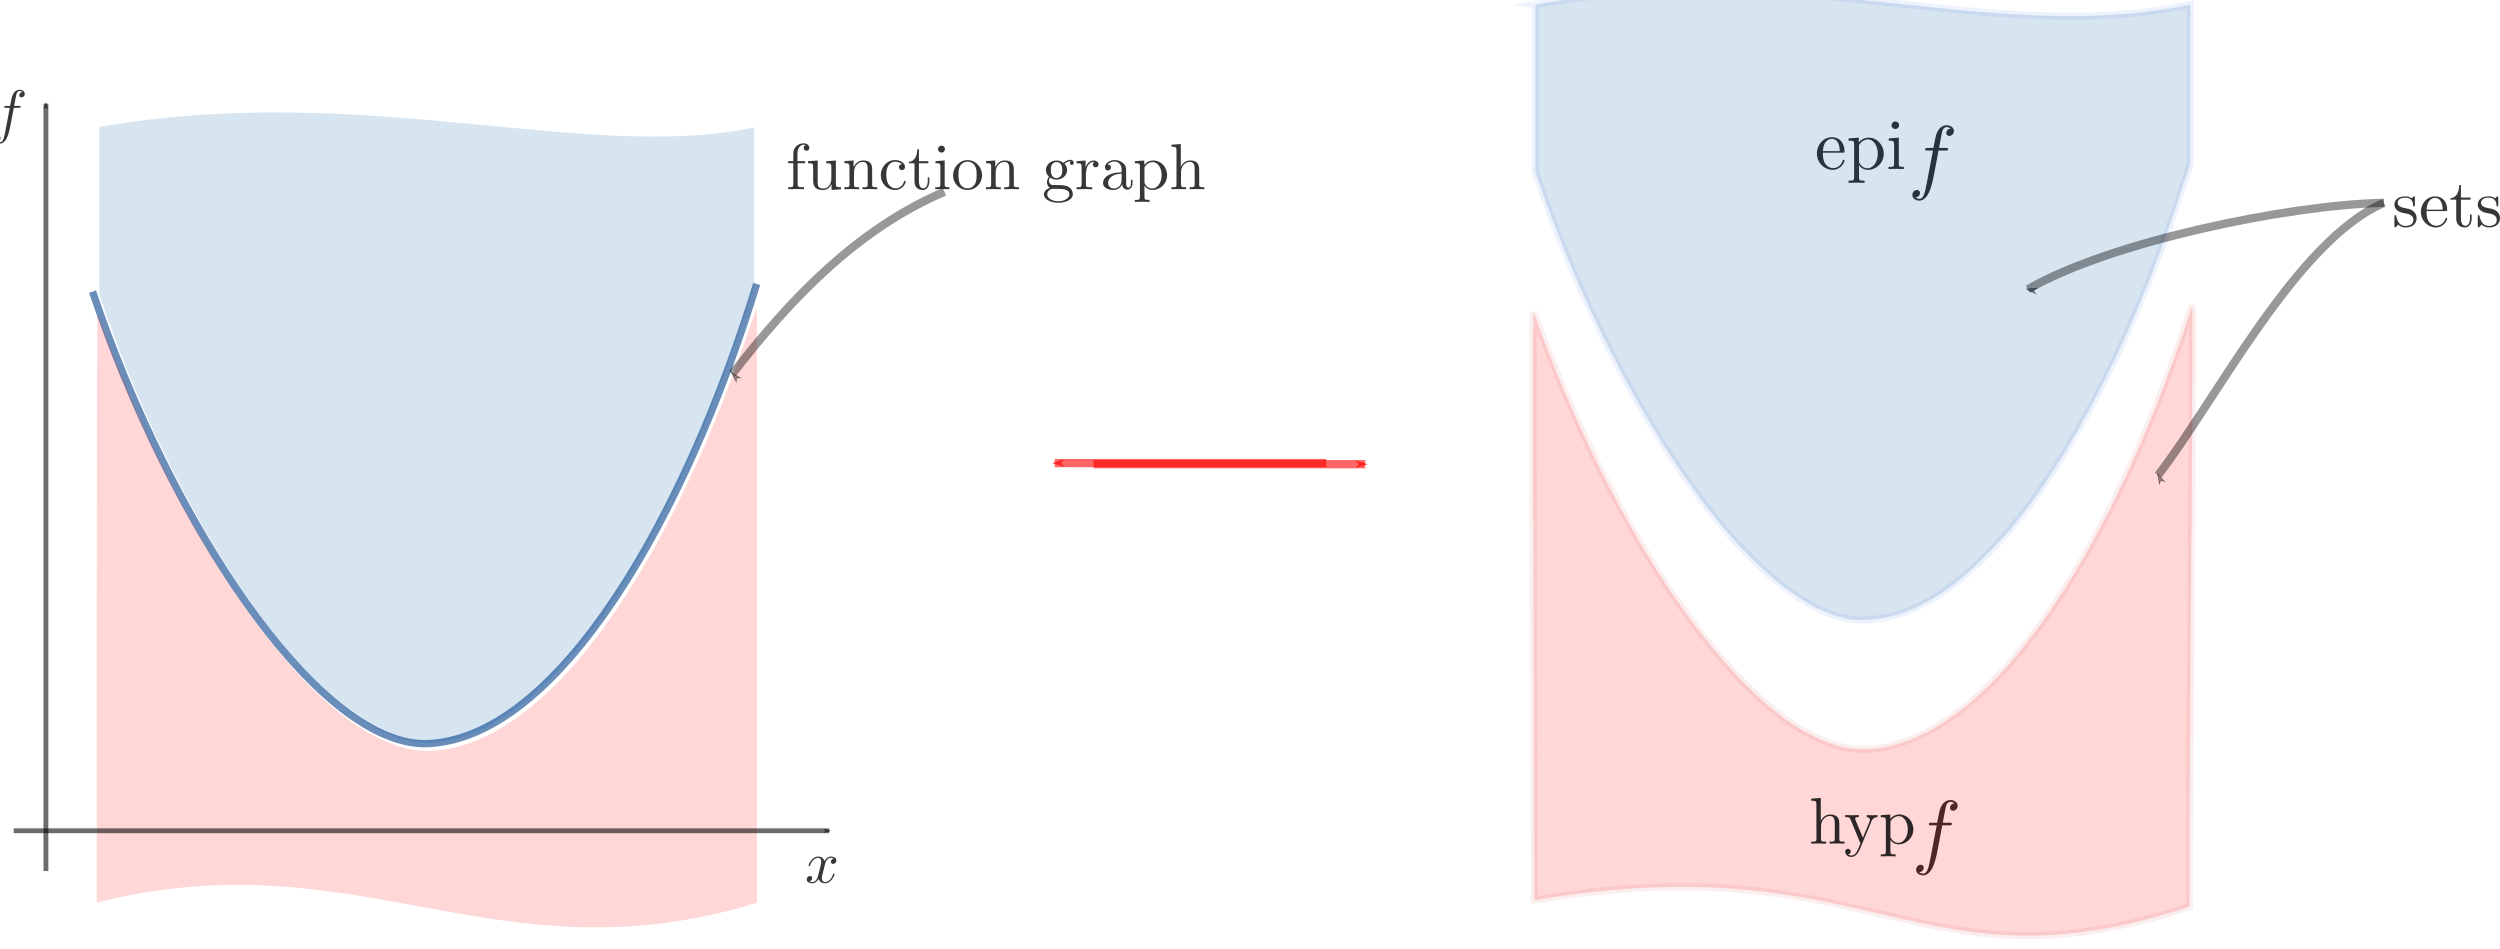 <svg width="218.03mm" height="82.73mm" version="1.1" viewBox="0 0 353.08 113.02" xmlns="http://www.w3.org/2000/svg" xmlns:ns0="http://www.iki.fi/pav/software/textext/">
 <defs>
  <marker id="f" overflow="visible" orient="auto">
   <path transform="matrix(-.4 0 0 -.4 -4 0)" d="m0 0 5-5-17.5 5 17.5 5z" fill-opacity=".522" fill-rule="evenodd" stroke="#000" stroke-opacity=".575" stroke-width="1pt"/>
  </marker>
  <marker id="Arrow1Mend" overflow="visible" orient="auto">
   <path transform="matrix(-.4 0 0 -.4 -4 0)" d="m0 0 5-5-17.5 5 17.5 5z" fill-opacity=".498" fill-rule="evenodd" stroke="#000" stroke-opacity=".575" stroke-width="1pt"/>
  </marker>
  <marker id="e" overflow="visible" orient="auto">
   <path transform="matrix(.4 0 0 .4 4 0)" d="m0 0 5-5-17.5 5 17.5 5z" fill-opacity=".406" fill-rule="evenodd" stroke="#000" stroke-opacity=".406" stroke-width="1pt"/>
  </marker>
  <marker id="b" overflow="visible" orient="auto">
   <path transform="matrix(.4 0 0 .4 4 0)" d="m0 0 5-5-17.5 5 17.5 5z" fill="#f00" fill-opacity=".604" fill-rule="evenodd" stroke="#f00" stroke-opacity=".604" stroke-width="1pt"/>
  </marker>
  <marker id="a" overflow="visible" orient="auto">
   <path transform="matrix(.4 0 0 .4 4 0)" d="m0 0 5-5-17.5 5 17.5 5z" fill="#f00" fill-opacity=".604" fill-rule="evenodd" stroke="#f00" stroke-opacity=".604" stroke-width="1pt"/>
  </marker>
  <marker id="d" overflow="visible" orient="auto">
   <path transform="matrix(.4 0 0 .4 4 0)" d="m0 0 5-5-17.5 5 17.5 5z" fill-opacity=".406" fill-rule="evenodd" stroke="#000" stroke-opacity=".406" stroke-width="1pt"/>
  </marker>
  <marker id="c" overflow="visible" orient="auto">
   <path transform="matrix(.4 0 0 .4 4 0)" d="m0 0 5-5-17.5 5 17.5 5z" fill-opacity=".406" fill-rule="evenodd" stroke="#000" stroke-opacity=".406" stroke-width="1pt"/>
  </marker>
 </defs>
 <g transform="translate(-29.695 4.414)">
  <g transform="translate(7.238,-59.353)">
   <g transform="matrix(1.251,0,0,-1.251,-72.165,1072.2)" fill-rule="evenodd" stroke="#000" stroke-miterlimit="10.433" ns0:preamble="default_packages.tex" ns0:text="$x$\n$y$\n" xml:space="preserve"><g transform="matrix(.8 0 0 -.8 58.988 860.59)"><g transform="matrix(1.251,0,0,-1.251,-72.165,1072.2)" fill-rule="evenodd" stroke="#000" stroke-miterlimit="10.433" ns0:preamble="default_packages.tex" ns0:text="$x$\n$y$\n" xml:space="preserve"><g transform="rotate(180,212.4,757.83)" fill-rule="evenodd" stroke="#000" stroke-miterlimit="10.433" stroke-opacity=".627"><g transform="matrix(.8 0 0 -.8 -41.225 831.43)" stroke="#000" stroke-opacity=".627" stroke-width=".7"><g transform="matrix(1.251,0,0,-1.251,-72.165,1072.2)" fill-rule="evenodd" stroke="#000" stroke-miterlimit="10.433" stroke-opacity=".627" stroke-width=".56" ns0:preamble="default_packages.tex" ns0:text="$x$\n$y$\n" xml:space="preserve"><g transform="matrix(-.657 0 0 -.657 540.07 1459.9)" fill-rule="evenodd" stroke="#000" stroke-miterlimit="10.433" stroke-opacity=".627" stroke-width="2.283" ns0:preamble="default_packages.tex" ns0:text="$x_1 x_2 x f(x_1) f(x_2) f(x)$\n" xml:space="preserve"><g stroke="#000" stroke-opacity=".627"><g transform="matrix(1.217,0,0,-1.217,183.62,863.82)"><g transform="translate(7.238,-59.353)"><g transform="matrix(1.251,0,0,-1.251,-72.165,1072.2)" fill-rule="evenodd" stroke="#000" stroke-miterlimit="10.433" ns0:preamble="default_packages.tex" ns0:text="$x$\n$y$\n" xml:space="preserve"><g transform="matrix(.8 0 0 -.8 58.988 860.59)"><g transform="matrix(1.251,0,0,-1.251,-72.165,1072.2)" fill-rule="evenodd" stroke="#000" stroke-miterlimit="10.433" ns0:preamble="default_packages.tex" ns0:text="$x$\n$y$\n" xml:space="preserve"><g transform="rotate(180,212.4,757.83)" fill-rule="evenodd" stroke="#000" stroke-miterlimit="10.433"><g transform="matrix(.8 0 0 -.8 -41.225 831.43)" stroke-width=".7"><g transform="rotate(180,289.14,175.12)"><g transform="translate(7.238,-59.353)"><g transform="matrix(1.251,0,0,-1.251,-72.165,1072.2)" fill-rule="evenodd" stroke="#000" stroke-miterlimit="10.433" ns0:preamble="default_packages.tex" ns0:text="$x$\n$y$\n" xml:space="preserve"><g transform="matrix(.8 0 0 -.8 58.988 860.59)"><g transform="matrix(1.251,0,0,-1.251,-72.165,1072.2)" fill-rule="evenodd" stroke="#000" stroke-miterlimit="10.433" ns0:preamble="default_packages.tex" ns0:text="$x$\n$y$\n" xml:space="preserve"><g transform="rotate(180,210.82,756.39)" stroke-opacity=".627"><g transform="matrix(.8 0 0 -.8 -41.225 831.43)" stroke="#000" stroke-opacity=".627" stroke-width=".7"><g transform="matrix(1.251,0,0,-1.251,-72.165,1072.2)" fill-rule="evenodd" stroke="#000" stroke-miterlimit="10.433" stroke-opacity=".627" stroke-width=".56" ns0:preamble="default_packages.tex" ns0:text="$x$\n$y$\n" xml:space="preserve"><g transform="matrix(-.657 0 0 -.657 540.07 1459.9)" fill-rule="evenodd" stroke="#000" stroke-miterlimit="10.433" stroke-opacity=".627" stroke-width="2.283" ns0:preamble="default_packages.tex" ns0:text="$x_1 x_2 x f(x_1) f(x_2) f(x)$\n" xml:space="preserve"><g stroke="#000" stroke-opacity=".627"><g transform="matrix(1.217,0,0,-1.217,183.62,863.82)"><g transform="translate(7.238,-59.353)"><g transform="matrix(1.251,0,0,-1.251,-72.165,1072.2)" fill-rule="evenodd" stroke="#000" stroke-miterlimit="10.433" ns0:preamble="default_packages.tex" ns0:text="$x$\n$y$\n" xml:space="preserve"><g transform="matrix(.8 0 0 -.8 58.988 860.59)"><g transform="matrix(1.251,0,0,-1.251,-72.165,1072.2)" fill-rule="evenodd" stroke="#000" stroke-miterlimit="10.433" ns0:preamble="default_packages.tex" ns0:text="$x$\n$y$\n" xml:space="preserve"><g transform="rotate(180,212.4,757.83)" fill-rule="evenodd" stroke="#000" stroke-miterlimit="10.433"><g transform="matrix(-.657 0 0 -.657 741.95 1102)" fill-rule="evenodd" stroke="#000" stroke-miterlimit="10.433" stroke-opacity="1" stroke-width="2.283" ns0:preamble="default_packages.tex" ns0:text="$x_1 x_2 x f(x_1) f(x_2) f(x)$\n" xml:space="preserve"><g transform="matrix(1.003,0,0,1.003,37.987,78.78)" fill-rule="evenodd" stroke="#000" stroke-miterlimit="10.433" stroke-opacity="1" stroke-width="3.415" ns0:preamble="default_packages.tex" ns0:text="$l(x)$\n" xml:space="preserve"><g transform="matrix(1.385,0,0,1.385,287.6,-440.77)" stroke-width="2.467"><g stroke-width="2.467"><g transform="matrix(-1.518,0,0,1.518,84.71,-324.6)" fill-rule="evenodd" stroke="#000" stroke-miterlimit="10.433" stroke-width=".693"><g transform="matrix(.581 0 0 .58 -175.31 697.26)" fill-rule="evenodd" stroke="#000" stroke-miterlimit="10.433" stroke-opacity="1" stroke-width="1.194"><g transform="matrix(1.251,0,0,-1.251,-72.165,1072.2)" fill-rule="evenodd" stroke="#000" stroke-miterlimit="10.433" stroke-width=".955" ns0:preamble="default_packages.tex" ns0:text="$x$\n$y$\n" xml:space="preserve"><g fill="none" stroke="#000" stroke-miterlimit="10.433" stroke-opacity=".627" stroke-width=".955"><path d="m171.51 757.67c7.69 25.267 22 51.109 37.039 51.316 12.208-0.157 28.413-24.989 36.962-50.464" fill="none" stroke="#003c88" stroke-miterlimit="10.433" stroke-opacity=".585" stroke-width=".819"/></g></g></g></g></g></g></g></g></g></g></g></g></g></g></g></g></g></g></g><g transform="matrix(.657 0 0 .657 -163.7 81.594)" stroke-opacity="1" stroke-width="2.283" ns0:preamble="default_packages.tex" ns0:text="$x_1 x_2 x f(x_1) f(x_2) f(x)$\n" xml:space="preserve"><g transform="matrix(1.003,0,0,1.003,37.987,78.78)" fill-rule="evenodd" stroke="#000" stroke-miterlimit="10.433" stroke-opacity="1" stroke-width="3.415" ns0:preamble="default_packages.tex" ns0:text="$l(x)$\n" xml:space="preserve"><g transform="matrix(.718 0 0 .718 145.04 269.01)" stroke="#000" stroke-opacity="1" stroke-width="4.753"><g transform="matrix(1.385,0,0,1.385,435.87,-196.36)" fill-rule="evenodd" stroke="#000" stroke-miterlimit="10.433" stroke-opacity="1" stroke-width="3.433"><g transform="translate(11.481)" stroke-opacity="1" stroke-width="3.433"><path transform="matrix(.323 0 0 -.323 -200.92 939.36)" d="m539.54 242.84c-18.459 55.715-41.211 110.6-74.126 159.46-16.694 24.186-36.078 47.61-61.531 62.95-15.629 9.209-34.785 15.24-52.773 9.82-20.86-6.322-37.822-21.222-52.675-36.661-29.729-31.911-52.465-69.637-72.127-108.38-13.65-27.205-25.53-55.279-35.833-83.911-1.419-0.044-0.253 3.273-0.649 4.476-0.375 96.694-0.207 210.39-0.285 307.08 139.29-34.982 212.14 42.562 350.61 0.108-0.012-97.901-0.023-216.95-0.034-314.85 0.023-0.333-0.502-0.41-0.584-0.097z" fill="#f00" fill-opacity=".157" stroke="none"/><g stroke-miterlimit="10.433"><g stroke="#000" stroke-opacity="1"><path d="m-148.42 764.63v131.64" fill-opacity=".498" marker-end="url(#Arrow1Mend)" stroke="#000" stroke-miterlimit="10.433" stroke-opacity=".575" stroke-width=".837"/><path d="m-153.94 771.54h139.91" fill-opacity=".522" marker-end="url(#f)" stroke="#000" stroke-miterlimit="10.433" stroke-opacity=".575" stroke-width=".837"/><g transform="matrix(.681 0 0 .681 -216.69 335.79)" fill-rule="evenodd" stroke-width="3.361" ns0:preamble="default_packages.tex" ns0:text="$x$\n$y$\n$\\langle y \\rangle$\n$\\langle x \\rangle$\n$\\text{Point of averages}$\n$\\text{Regression line}$\n$\\text{SD line}$\n$\\rho(x,y)\\sigma_y$\n$\\sigma_x$\n" xml:space="preserve"><g transform="matrix(1.5,0,0,1.5,69.402,-429.08)" fill-rule="evenodd" stroke="#000" stroke-miterlimit="10.433" stroke-opacity="1" stroke-width="3.361" ns0:preamble="default_packages.tex" ns0:text="$x f$\n" xml:space="preserve"><path transform="matrix(.316 0 0 -.316 -30.834 876.82)" d="m191.02 145.79c0.011 29.622-0.021 59.247 0.016 88.867 17.997 53.431 42.021 104.99 72.76 152.31 16.783 25.233 35.608 49.728 59.614 68.529 10.507 7.885 22.304 15.008 35.476 17.048 12.803 1.146 25.723-1.785 37.079-7.717 13.293-6.619 24.804-16.221 35.027-26.896 19.605-19.201 34.696-42.431 48.396-66.054 23.097-40.66 41.054-84.063 55.377-128.53 1.281-4.903 3.893-9.588 4.347-14.628v-82.924c-89.036 18.795-207.72-24.766-347.79-0.3z" fill="#005baa" fill-opacity=".157" stroke="none"/><g stroke-width="0"><path d="m151.38 706.92 0.01 0.02 0.01 0.03v0.03l0.02 0.08 0.02 0.04 0.01 0.04 0.01 0.05 0.02 0.04 0.1 0.25 0.09 0.15 0.03 0.04 0.03 0.05 0.04 0.04 0.03 0.05 0.04 0.04 0.05 0.04 0.04 0.03 0.05 0.03 0.04 0.03 0.03 0.01 0.03 0.02 0.02 0.01 0.06 0.02h0.03l0.02 0.01 0.03 0.01h0.07l0.03 0.01h0.03c0.05 0 0.29 0 0.5-0.13-0.28-0.05-0.48-0.3-0.48-0.54 0-0.16 0.11-0.35 0.38-0.35 0.22 0 0.54 0.18 0.54 0.58 0 0.52-0.59 0.66-0.93 0.66-0.58 0-0.93-0.53-1.05-0.76-0.25 0.66-0.78 0.76-1.07 0.76-1.04 0-1.61-1.29-1.61-1.53 0-0.1 0.1-0.1 0.12-0.1 0.08 0 0.11 0.02 0.13 0.11 0.34 1.05 1 1.3 1.34 1.3 0.19 0 0.53-0.09 0.53-0.67 0-0.31-0.17-0.97-0.53-2.36-0.16-0.62-0.51-1.04-0.95-1.04-0.06 0-0.29 0-0.5 0.13 0.25 0.05 0.47 0.26 0.47 0.54 0 0.27-0.22 0.35-0.37 0.35-0.3 0-0.55-0.26-0.55-0.58 0-0.46 0.5-0.65 0.94-0.65 0.66 0 1.02 0.69 1.05 0.75 0.11-0.37 0.47-0.75 1.07-0.75 1.03 0 1.6 1.28 1.6 1.53 0 0.1-0.09 0.1-0.12 0.1-0.09 0-0.11-0.05-0.13-0.11-0.33-1.07-1.01-1.31-1.33-1.31-0.39 0-0.55 0.32-0.55 0.66 0 0.22 0.06 0.44 0.17 0.87z" fill-opacity=".784"/><path d="m15.171 834.05h0.85c0.2 0 0.3 0 0.3 0.2 0 0.11-0.1 0.11-0.27 0.11h-0.82l0.21 1.13c0.04 0.21 0.17 0.91 0.23 1.03 0.09 0.19 0.26 0.34 0.47 0.34 0.04 0 0.3 0 0.49-0.18-0.44-0.04-0.54-0.39-0.54-0.53 0-0.23 0.18-0.35 0.37-0.35 0.26 0 0.55 0.22 0.55 0.59 0 0.46-0.46 0.69-0.87 0.69-0.34 0-0.97-0.18-1.26-1.16-0.06-0.21-0.09-0.31-0.33-1.56h-0.69c-0.19 0-0.3 0-0.3-0.19 0-0.12 0.09-0.12 0.28-0.12h0.66l-0.75-3.93c-0.18-0.96-0.35-1.86-0.87-1.86-0.04 0-0.29 0-0.48 0.18 0.46 0.03 0.55 0.38 0.55 0.53 0 0.23-0.18 0.35-0.37 0.35-0.26 0-0.55-0.22-0.55-0.6 0-0.44 0.44-0.68 0.85-0.68 0.55 0 0.95 0.58 1.13 0.96 0.32 0.63 0.55 1.83 0.56 1.9z" fill-opacity=".784"/><g fill-opacity=".824" fill-rule="evenodd" stroke-miterlimit="10.433" stroke-width="0"><path d="m338.41 826.87h1.19c0.28 0 0.42 0 0.42 0.28 0 0.154-0.14 0.154-0.378 0.154h-1.148l0.294 1.583c0.056 0.294 0.238 1.274 0.322 1.443 0.126 0.266 0.364 0.476 0.658 0.476 0.056 0 0.42 0 0.686-0.252-0.616-0.056-0.756-0.546-0.756-0.742 0-0.322 0.252-0.49 0.518-0.49 0.364 0 0.77 0.308 0.77 0.826 0 0.644-0.644 0.966-1.218 0.966-0.476 0-1.358-0.252-1.765-1.625-0.084-0.294-0.126-0.434-0.462-2.185h-0.966c-0.266 0-0.42 0-0.42-0.266 0-0.168 0.126-0.168 0.392-0.168h0.924l-1.05-5.504c-0.252-1.345-0.49-2.605-1.218-2.605-0.056 0-0.406 0-0.672 0.252 0.644 0.042 0.77 0.532 0.77 0.742 0 0.322-0.252 0.49-0.518 0.49-0.364 0-0.77-0.308-0.77-0.84 0-0.616 0.616-0.952 1.19-0.952 0.77 0 1.331 0.812 1.583 1.345 0.448 0.882 0.77 2.563 0.784 2.661z"/><path d="m339.04 713.55h1.19c0.28 0 0.42 0 0.42 0.28 0 0.154-0.14 0.154-0.378 0.154h-1.148l0.294 1.583c0.056 0.294 0.238 1.274 0.322 1.443 0.126 0.266 0.364 0.476 0.658 0.476 0.056 0 0.42 0 0.686-0.252-0.616-0.056-0.756-0.546-0.756-0.742 0-0.322 0.252-0.49 0.518-0.49 0.364 0 0.77 0.308 0.77 0.826 0 0.644-0.644 0.966-1.218 0.966-0.476 0-1.358-0.252-1.765-1.625-0.084-0.294-0.126-0.434-0.462-2.185h-0.966c-0.266 0-0.42 0-0.42-0.266 0-0.168 0.126-0.168 0.392-0.168h0.924l-1.05-5.504c-0.252-1.345-0.49-2.605-1.218-2.605-0.056 0-0.406 0-0.672 0.252 0.644 0.042 0.77 0.532 0.77 0.742 0 0.322-0.252 0.49-0.518 0.49-0.364 0-0.77-0.308-0.77-0.84 0-0.616 0.616-0.952 1.19-0.952 0.77 0 1.331 0.812 1.583 1.345 0.448 0.882 0.77 2.563 0.784 2.661z"/></g></g></g></g></g><path d="m77.901 834.43h-46.582" fill="none" marker-start="url(#b)" stroke="#f00" stroke-opacity=".604" stroke-width="1.421"/><path d="m24.635 834.62h46.582" fill="none" marker-start="url(#a)" stroke="#f00" stroke-opacity=".604" stroke-width="1.421"/><g fill-rule="evenodd" stroke="#000"><path d="m219.63 861.15c-5.959-17.987-13.305-35.706-23.931-51.482-5.389-7.808-11.648-15.371-19.865-20.323-5.046-2.973-11.23-4.92-17.037-3.171-6.734 2.041-12.211 6.851-17.006 11.836-9.598 10.302-16.938 22.482-23.286 34.991-4.407 8.783-8.242 17.847-11.569 27.09-0.458 0.014-0.082-1.057-0.21-1.445-0.121-31.217 0.201-67.79 0.176-99.007 58.704 9.911 65.579-16.601 112.39-1.106-4e-3 31.607 0.529 70.979 0.525 102.59 7e-3 0.108-0.162 0.132-0.189 0.031z" fill="#f00" fill-opacity=".157" stroke="#bf0000" stroke-opacity=".068" stroke-width="1.22"/><g transform="matrix(1.5,0,0,-1.5,-45.239,1154.6)" fill-opacity=".824" stroke-opacity="1" stroke-width="0" ns0:preamble="default_packages.tex" ns0:text="epi f hyp f\n\n" xml:space="preserve"><path d="m134.43 177.82 8e-3 -0.172c0.049-1.211 0.737-1.416 1.015-1.416 0.835 0 0.917 1.097 0.917 1.416h-1.931l-8e-3 0.172h2.275c0.18 0 0.205 0 0.205-0.172 0-0.802-0.442-1.596-1.457-1.596-0.949 0-1.702 0.843-1.702 1.858 0 1.089 0.859 1.874 1.792 1.874 0.998 0 1.367-0.9 1.367-1.056 0-0.082-0.066-0.098-0.106-0.098-0.074 0-0.09 0.049-0.106 0.115-0.286 0.843-1.015 0.843-1.105 0.843-0.401 0-0.728-0.246-0.917-0.548-0.246-0.393-0.246-0.925-0.246-1.22z"/><path d="m138.54 176.64v-0.54l-1.17 0.09v0.254c0.581 0 0.638 0.049 0.638 0.409v3.806c0 0.36-0.09 0.36-0.638 0.36v0.254c0.278-8e-3 0.704-0.025 0.917-0.025 0.213 0 0.63 0.016 0.917 0.025v-0.254c-0.548 0-0.638 0-0.638-0.36v-1.44l0.115-0.106c-0.115-0.172-0.115-0.18-0.115-0.344v-1.809c0.237-0.417 0.638-0.655 1.056-0.655 0.597 0 1.097 0.72 1.097 1.637 0 0.982-0.573 1.67-1.179 1.67-0.327 0-0.638-0.164-0.859-0.499l-0.115 0.106c0.041 0.131 0.385 0.565 1.007 0.565 0.974 0 1.825-0.794 1.825-1.841 0-1.031-0.794-1.841-1.711-1.841-0.638 0-0.982 0.36-1.146 0.54z"/><path d="m143.12 176.1-1.146 0.09v0.254c0.532 0 0.606 0.049 0.606 0.45v2.185c0 0.368-0.09 0.368-0.638 0.368v0.246c0.262-8e-3 0.704-0.025 0.9-0.025 0.286 0 0.573 0.016 0.851 0.025v-0.246c-0.54 0-0.573-0.041-0.573-0.36z"/><path d="m143.15 174.69v-0.049l-8e-3 -0.025v-0.025l-8e-3 -0.016v-0.025l-8e-3 -0.025-0.016-0.033-0.016-0.025-0.016-0.033-0.033-0.033-8e-3 -0.016-0.016-0.016-0.016-8e-3 -0.016-0.016-0.016-8e-3 -0.016-0.016-0.033-0.016-0.025-8e-3 -0.033-0.016-0.025-8e-3 -0.016-8e-3h-0.025l-0.016-8e-3h-0.066c-0.254 0-0.434 0.221-0.434 0.434s0.18 0.426 0.434 0.426c0.229 0 0.434-0.172 0.434-0.426z"/><path d="m133.7 256.27v0.084l-8e-3 0.03v0.023l-8e-3 0.023v0.015l-8e-3 0.023-8e-3 0.015-8e-3 0.015-0.015 0.03-0.015 8e-3 -8e-3 0.015-0.045 0.024-0.023 8e-3 -0.015 8e-3h-0.023l-0.023 8e-3h-0.023l-0.03 8e-3h-0.106l-0.023 8e-3h-0.205v0.228c0.265-8e-3 0.652-0.023 0.857-0.023 0.197 0 0.592 0.015 0.849 0.023v-0.228c-0.508 0-0.592 0-0.592-0.341v-1.388c0-0.781 0.538-1.206 1.016-1.206s0.561 0.409 0.561 0.834v1.759c0 0.341-0.083 0.341-0.592 0.341v0.228c0.265-8e-3 0.652-0.023 0.857-0.023 0.197 0 0.592 0.015 0.849 0.023v-0.228c-0.394 0-0.584 0-0.592-0.228v-1.441c0-0.645 0-0.88-0.235-1.153-0.106-0.129-0.356-0.281-0.796-0.281-0.637 0-0.963 0.455-1.092 0.743v-2.639l-1.092 0.084v0.235c0.531 0 0.592 0.053 0.592 0.417z"/><path d="m139.99 254.3 0.023-0.068 0.015-0.015 8e-3 -0.023 0.015-0.015 8e-3 -0.023 8e-3 -0.015 0.045-0.061 0.03-0.03 0.023-0.03 0.045-0.045 0.03-0.015 0.023-0.023 0.03-0.015 0.045-0.03 0.03-0.015 0.045-0.016 0.03-8e-3 0.068-0.024h0.023l0.023-8e-3h0.038l0.023-8e-3h0.068v-0.235c-0.167 0.015-0.394 0.023-0.561 0.023-0.137 0-0.493-0.015-0.66-0.023v0.235c0.235 8e-3 0.356 0.137 0.356 0.326 0 0.076-8e-3 0.091-0.045 0.182l-0.766 1.85-0.842-2.025c-0.03-0.076-0.045-0.106-0.045-0.137 0-0.197 0.281-0.197 0.425-0.197v-0.235c-0.197 8e-3 -0.698 0.023-0.827 0.023-0.197 0-0.501-8e-3 -0.728-0.023v0.235c0.364 0 0.508 0 0.607 0.265l1.137 2.745c-0.038 0.099-0.144 0.349-0.19 0.447-0.167 0.417-0.379 0.933-0.865 0.933-0.03 0-0.205 0-0.349-0.137 0.235-0.03 0.288-0.19 0.288-0.311 0-0.197-0.137-0.319-0.311-0.319-0.152 0-0.319 0.099-0.319 0.326 0 0.334 0.319 0.607 0.69 0.607 0.478 0 0.789-0.432 0.971-0.857z"/><path d="m142.14 254.01v-0.501l-1.085 0.084v0.235c0.531 0 0.584 0.045 0.584 0.379v3.526c0 0.334-0.083 0.334-0.584 0.334v0.235c0.25-8e-3 0.645-0.023 0.842-0.023 0.205 0 0.592 0.015 0.857 0.023v-0.235c-0.508 0-0.592 0-0.592-0.334v-1.335l0.106-0.099c-0.106-0.159-0.106-0.167-0.106-0.319v-1.676c0.22-0.387 0.592-0.607 0.978-0.607 0.554 0 1.009 0.667 1.009 1.517 0 0.91-0.523 1.547-1.084 1.547-0.303 0-0.592-0.152-0.796-0.463l-0.106 0.099c0.038 0.121 0.356 0.523 0.933 0.523 0.895 0 1.684-0.736 1.684-1.706 0-0.956-0.736-1.706-1.577-1.706-0.592 0-0.91 0.334-1.062 0.501z"/></g><g transform="matrix(.681 0 0 .681 29.669 345.76)" stroke-opacity=".157" stroke-width="1.792" ns0:preamble="default_packages.tex" ns0:text="$x$\n$y$\n$\\langle y \\rangle$\n$\\langle x \\rangle$\n$\\text{Point of averages}$\n$\\text{Regression line}$\n$\\text{SD line}$\n$\\rho(x,y)\\sigma_y$\n$\\sigma_x$\n" xml:space="preserve"><g transform="matrix(1.5,0,0,1.5,69.402,-429.08)" fill-rule="evenodd" stroke="#000" stroke-miterlimit="10.433" stroke-opacity=".157" stroke-width="1.194" ns0:preamble="default_packages.tex" ns0:text="$x f$\n" xml:space="preserve"><path d="m29.526 841.6c0.003-9.36-0.007-18.722 5e-3 -28.082 5.687-16.884 13.278-33.176 22.992-48.128 5.303-7.974 11.252-15.714 18.838-21.655 3.32-2.491 7.048-4.742 11.21-5.387 4.046-0.362 8.128 0.564 11.717 2.439 4.201 2.092 7.838 5.126 11.068 8.499 6.195 6.067 10.964 13.408 15.293 20.873 7.299 12.848 12.973 26.564 17.499 40.615 0.405 1.549 1.23 3.03 1.374 4.622v26.204c-33.812-6.995-65.572 7.978-110 2e-4z" fill="#005baa" fill-opacity=".157" stroke="#0045db" stroke-miterlimit="10.433" stroke-opacity=".067" stroke-width="1.194"/></g></g></g><g fill="none" stroke="#000" stroke-opacity=".406" stroke-width="1.421"><path d="m-30.644 849.94c9.945 12.83 21.313 24.777 36.363 31.226" marker-start="url(#e)"/><path d="m213.93 832.55c9.945 12.83 23.699 40.27 38.748 46.719" marker-start="url(#d)"/><path d="m191.58 864.43c14.036 8.154 44.73 14.512 61.1 14.836" marker-start="url(#c)"/></g></g></g><g transform="matrix(1.22,0,0,-1.22,-305.84,1230.5)"/></g></g></g></g></g></g></g></g></g></g></g></g></g></g></g></g></g></g></g></g></g></g></g></g>
  </g>
 </g>
 <g transform="matrix(.682 0 0 -.682 -68.712 489.93)" fill-opacity=".784" fill-rule="evenodd" stroke="#000" stroke-miterlimit="10.433" stroke-width="0" ns0:preamble="default_packages.tex" ns0:text="$$\\text{function graph}$$\n$$\\text{sets}$$\n" xml:space="preserve"><path d="m265.89 700.36v1.563c0 1.196 0.652 1.848 1.25 1.848 0.041 0 0.245 0 0.448-0.095-0.163-0.054-0.408-0.231-0.408-0.571 0-0.313 0.217-0.584 0.584-0.584 0.394 0 0.598 0.272 0.598 0.598 0 0.503-0.503 0.938-1.223 0.938-0.951 0-2.106-0.707-2.106-2.147v-1.549h-1.06v-0.421h1.06v-4.375c0-0.598-0.149-0.598-1.046-0.598v-0.421c0.53 0.014 1.155 0.041 1.535 0.041 0.543 0 1.182 0 1.726-0.041v0.421h-0.285c-1.006 0-1.033 0.149-1.033 0.639v4.334h1.549v0.421z"/><path d="m272.95 695.61v-1.223l1.957 0.149v0.421c-0.951 0-1.06 0.095-1.06 0.747v4.796l-1.997-0.149v-0.421c0.951 0 1.06-0.095 1.06-0.747v-2.405c0-1.169-0.652-2.092-1.644-2.092-1.128 0-1.182 0.639-1.182 1.332v4.484l-1.997-0.149v-0.421c1.06 0 1.06-0.041 1.06-1.236v-2.025c0-1.046 0-2.283 2.052-2.283 0.761 0 1.359 0.38 1.753 1.223z"/><path d="m276.66 699.19v-3.628c0-0.598-0.149-0.598-1.046-0.598v-0.421c0.462 0.014 1.155 0.041 1.522 0.041 0.353 0 1.06-0.027 1.522-0.041v0.421c-0.91 0-1.06 0-1.06 0.598v2.486c0 1.413 0.965 2.16 1.834 2.16 0.856 0 1.006-0.72 1.006-1.495v-3.152c0-0.598-0.149-0.598-1.06-0.598v-0.421c0.476 0.014 1.169 0.041 1.535 0.041 0.34 0 1.046-0.027 1.508-0.041v0.421c-0.707 0-1.046 0-1.06 0.408v2.568c0 1.169 0 1.59-0.408 2.065-0.204 0.231-0.639 0.503-1.427 0.503-0.992 0-1.631-0.584-2.011-1.413v1.413l-1.902-0.149v-0.421c0.938 0 1.046-0.095 1.046-0.747z"/><path d="m284.28 697.49v0.299l0.014 0.095v0.082l0.013 0.095 0.014 0.095 0.013 0.082v0.082l0.014 0.082 0.027 0.082 0.014 0.082 0.027 0.136 0.041 0.149 0.054 0.122 0.041 0.136 0.054 0.109 0.068 0.109 0.054 0.109 0.068 0.095 0.054 0.082 0.068 0.082 0.149 0.149 0.068 0.054 0.082 0.054 0.068 0.054 0.082 0.054 0.068 0.041 0.163 0.054 0.068 0.027 0.082 0.027 0.082 0.014 0.068 0.013 0.068 0.014h0.136c0.122 0 0.978-0.014 1.454-0.503-0.557-0.041-0.639-0.435-0.639-0.611 0-0.353 0.245-0.625 0.625-0.625 0.353 0 0.625 0.231 0.625 0.639 0 0.91-1.033 1.44-2.065 1.44-1.698 0-2.949-1.454-2.949-3.125 0-1.739 1.345-3.071 2.908-3.071 1.821 0 2.256 1.617 2.256 1.753 0 0.136-0.136 0.136-0.177 0.136-0.122 0-0.149-0.054-0.177-0.136-0.394-1.25-1.277-1.413-1.78-1.413-0.707 0-1.902 0.584-1.902 2.758z"/><path d="m291.05 699.93h1.943v0.421h-1.943v2.486h-0.326c-0.027-1.101-0.421-2.554-1.753-2.609v-0.299h1.155v-3.723c0-1.658 1.25-1.821 1.739-1.821 0.965 0 1.345 0.965 1.345 1.821v0.774h-0.34v-0.747c0-0.992-0.408-1.508-0.91-1.508-0.91 0-0.91 1.223-0.91 1.454z"/><path d="m296.38 700.51-1.902-0.149v-0.421c0.883 0 1.006-0.082 1.006-0.734v-3.641c0-0.598-0.149-0.598-1.06-0.598v-0.421c0.435 0.014 1.169 0.041 1.495 0.041 0.476 0 0.951-0.027 1.413-0.041v0.421c-0.897 0-0.951 0.068-0.951 0.584z"/><path d="m296.43 702.86v0.082l-0.014 0.041v0.027l-0.013 0.041-0.014 0.041v0.027l-0.013 0.041-0.027 0.027-0.013 0.027-0.014 0.027-0.013 0.041-0.122 0.122-0.027 0.013-0.027 0.027-0.027 0.013-0.027 0.027-0.027 0.013-0.041 0.014-0.027 0.013-0.027 0.014h-0.041l-0.027 0.013-0.041 0.013h-0.068l-0.027 0.013h-0.041c-0.421 0-0.72-0.367-0.72-0.72 0-0.367 0.299-0.72 0.72-0.72 0.38 0 0.72 0.285 0.72 0.72z"/><path d="m304.12 697.43v0.149l-0.014 0.163-0.027 0.163-0.054 0.299-0.041 0.149-0.054 0.149-0.054 0.149-0.054 0.136-0.068 0.136-0.068 0.136-0.163 0.245-0.095 0.122-0.19 0.217-0.217 0.217-0.109 0.082-0.122 0.095-0.122 0.082-0.122 0.082-0.122 0.068-0.136 0.068-0.136 0.054-0.136 0.041-0.149 0.054-0.136 0.027-0.149 0.027-0.149 0.027-0.149 0.013h-0.163l-0.014-0.299c0.598 0 1.182-0.299 1.535-0.87 0.353-0.584 0.353-1.372 0.353-1.875 0-0.489 0-1.223-0.299-1.821-0.299-0.598-0.897-0.992-1.576-0.992-0.571 0-1.169 0.285-1.535 0.897-0.34 0.598-0.34 1.427-0.34 1.916 0 0.516 0 1.25 0.326 1.848 0.367 0.611 1.006 0.897 1.535 0.897l0.014 0.299c-1.685 0-3.003-1.467-3.003-3.152 0-1.753 1.413-3.044 2.989-3.044 1.644 0 3.016 1.318 3.016 3.044z"/><path d="m306 699.19v-3.628c0-0.598-0.149-0.598-1.06-0.598v-0.421c0.476 0.014 1.169 0.041 1.535 0.041 0.353 0 1.06-0.027 1.522-0.041v0.421c-0.91 0-1.06 0-1.06 0.598v2.486c0 1.413 0.965 2.16 1.821 2.16s1.006-0.72 1.006-1.495v-3.152c0-0.598-0.149-0.598-1.06-0.598v-0.421c0.476 0.014 1.169 0.041 1.535 0.041 0.353 0 1.06-0.027 1.522-0.041v0.421c-0.707 0-1.046 0-1.06 0.408v2.568c0 1.169 0 1.59-0.421 2.065-0.19 0.231-0.639 0.503-1.427 0.503-0.978 0-1.617-0.584-1.997-1.413v1.413l-1.916-0.149v-0.421c0.951 0 1.06-0.095 1.06-0.747z"/><path d="m317.97 696.33v0.081l0.014 0.014v0.081l0.013 0.014v0.041l0.013 0.027v0.027l0.014 0.027v0.014l0.041 0.082v0.027l0.014 0.027 0.013 0.013 0.014 0.027 0.027 0.027 0.014 0.027 0.013 0.027 0.027 0.027 0.013 0.027c0.53-0.38 1.087-0.421 1.345-0.421v0.313c-1.182 0-1.182 1.345-1.182 1.658 0 0.367 0.013 0.802 0.217 1.128 0.109 0.163 0.421 0.543 0.965 0.543 1.182 0 1.182-1.345 1.182-1.658 0-0.367-0.013-0.802-0.217-1.128-0.109-0.163-0.421-0.543-0.965-0.543v-0.313c1.264 0 2.188 0.938 2.188 1.97 0 0.503-0.217 1.006-0.543 1.304 0.489 0.462 0.965 0.53 1.209 0.53 0.027 0 0.095 0 0.136-0.014-0.149-0.054-0.217-0.204-0.217-0.367 0-0.231 0.177-0.38 0.394-0.38 0.136 0 0.394 0.095 0.394 0.394 0 0.231-0.163 0.666-0.693 0.666-0.272 0-0.856-0.082-1.427-0.639-0.571 0.448-1.141 0.489-1.44 0.489-1.264 0-2.201-0.924-2.201-1.97 0-0.598 0.299-1.101 0.639-1.386-0.177-0.204-0.421-0.652-0.421-1.128 0-0.408 0.177-0.924 0.598-1.196-0.815-0.231-1.236-0.815-1.236-1.345 0-0.978 1.332-1.726 2.989-1.726l0.013 0.313c-1.372 0-2.31 0.693-2.31 1.413 0 0.611 0.516 1.114 1.114 1.155h0.802c1.169 0 2.677 0 2.677-1.155 0-0.734-0.951-1.413-2.283-1.413l-0.013-0.313c1.603 0 3.003 0.693 3.003 1.753 0 0.462-0.19 1.155-0.883 1.535-0.707 0.38-1.495 0.38-2.324 0.38-0.34 0-0.924 0-1.019 0.014-0.435 0.041-0.72 0.462-0.72 0.897z"/><path d="m325.56 699.02v1.481l-1.875-0.149v-0.421c0.938 0 1.046-0.095 1.046-0.747v-3.628c0-0.598-0.149-0.598-1.046-0.598v-0.421c0.53 0.014 1.155 0.041 1.535 0.041 0.543 0 1.182 0 1.726-0.041v0.421h-0.285c-1.006 0-1.033 0.149-1.033 0.639v2.065c0 1.345 0.571 2.541 1.603 2.541 0.095 0 0.122 0 0.149-0.014-0.041-0.013-0.313-0.177-0.313-0.516 0-0.38 0.285-0.584 0.584-0.584 0.245 0 0.584 0.163 0.584 0.598 0 0.421-0.421 0.815-1.006 0.815-0.992 0-1.481-0.897-1.671-1.481z"/><path d="m333.12 695.56v-0.041l0.013-0.054 0.014-0.054 0.013-0.041 0.014-0.054 0.013-0.054 0.014-0.041 0.013-0.054 0.027-0.054 0.013-0.041 0.027-0.041 0.027-0.054 0.054-0.081 0.027-0.041 0.041-0.041 0.027-0.041 0.041-0.041 0.041-0.027 0.041-0.041 0.081-0.054 0.041-0.027 0.041-0.027 0.054-0.013 0.054-0.027 0.041-0.013 0.054-0.014 0.109-0.027h0.122c0.285 0 1.101 0.19 1.101 1.277v0.761h-0.326v-0.761c0-0.774-0.34-0.856-0.489-0.856-0.448 0-0.503 0.598-0.503 0.666v2.704c0 0.571 0 1.101-0.489 1.59-0.53 0.53-1.209 0.747-1.861 0.747-1.101 0-2.038-0.639-2.038-1.522 0-0.408 0.272-0.639 0.625-0.639 0.367 0 0.611 0.272 0.611 0.625 0 0.163-0.054 0.598-0.679 0.625 0.353 0.462 1.019 0.611 1.454 0.611 0.666 0 1.44-0.53 1.44-1.726v-2.133c0-1.277-0.978-1.739-1.59-1.739-0.666 0-1.209 0.476-1.209 1.141 0 0.747 0.557 1.861 2.799 1.943v0.285c-0.693-0.041-1.644-0.082-2.5-0.476-1.006-0.462-1.345-1.169-1.345-1.766 0-1.087 1.304-1.427 2.16-1.427 0.897 0 1.522 0.543 1.78 1.169z"/><path d="m337.71 699.62v0.883l-1.957-0.149v-0.421c0.965 0 1.06-0.082 1.06-0.666v-6.318c0-0.611-0.149-0.611-1.06-0.611v-0.421c0.462 0.014 1.169 0.041 1.522 0.041 0.367 0 1.046-0.027 1.522-0.041v0.421c-0.897 0-1.046 0-1.046 0.611v2.391l0.19 0.177c-0.19 0.272-0.19 0.285-0.19 0.557v3.016c0.394 0.679 1.046 1.073 1.739 1.073 0.992 0 1.821-1.182 1.821-2.704 0-1.644-0.951-2.772-1.957-2.772-0.543 0-1.06 0.272-1.413 0.829l-0.19-0.177c0.068-0.217 0.625-0.951 1.658-0.951 1.617 0 3.03 1.318 3.03 3.071 0 1.712-1.318 3.044-2.84 3.044-1.06 0-1.617-0.598-1.889-0.883z"/><path d="m344.38 695.56v-0.19l-0.013-0.041v-0.041l-0.013-0.041-0.014-0.027v-0.041l-0.013-0.027-0.014-0.027-0.027-0.013-0.013-0.027-0.027-0.013-0.027-0.014-0.027-0.027-0.027-0.013h-0.027l-0.041-0.013-0.041-0.014h-0.041l-0.041-0.013h-0.095l-0.027-0.014h-0.516v-0.421c0.462 0.013 1.155 0.041 1.522 0.041 0.353 0 1.06-0.027 1.522-0.041v0.421c-0.91 0-1.06 0-1.06 0.598v2.486c0 1.413 0.965 2.16 1.834 2.16 0.856 0 0.992-0.72 0.992-1.495v-3.152c0-0.598-0.136-0.598-1.046-0.598v-0.421c0.476 0.013 1.169 0.041 1.522 0.041 0.353 0 1.06-0.027 1.522-0.041v0.421c-0.707 0-1.046 0-1.06 0.408v2.568c0 1.169 0 1.59-0.421 2.065-0.19 0.231-0.625 0.503-1.413 0.503-1.141 0-1.739-0.802-1.97-1.318v4.715l-1.943-0.136v-0.421c0.938 0 1.046-0.095 1.046-0.761z"/><path d="m599.07 689.5h0.056l0.085-0.028 0.057-0.014h0.042l0.056-0.014 0.057-0.014 0.057-0.028 0.071-0.014 0.056-0.028 0.057-0.014 0.071-0.028 0.057-0.028 0.057-0.042 0.071-0.028 0.056-0.042 0.057-0.028 0.056-0.042 0.057-0.057 0.057-0.042 0.057-0.057 0.042-0.056 0.042-0.057 0.042-0.071 0.014-0.028 0.028-0.028 0.014-0.042 0.014-0.028 0.028-0.085 0.014-0.028v-0.042l0.014-0.042v-0.042l0.014-0.042v-0.141c0-0.72-0.494-1.27-1.581-1.27-1.185 0-1.694 0.79-1.962 1.99-0.042 0.183-0.056 0.24-0.198 0.24-0.183 0-0.183-0.099-0.183-0.353v-1.849c0-0.24 0-0.339 0.155-0.339 0.071 0 0.085 0.014 0.353 0.282 0.028 0.028 0.028 0.056 0.282 0.31 0.621-0.579 1.256-0.593 1.552-0.593 1.609 0 2.258 0.931 2.258 1.948 0 0.734-0.423 1.157-0.593 1.327-0.452 0.452-1.002 0.565-1.595 0.677-0.79 0.155-1.736 0.339-1.736 1.143 0 0.494 0.367 1.073 1.581 1.073 1.552 0 1.609-1.27 1.637-1.694 0.014-0.127 0.141-0.127 0.169-0.127 0.183 0 0.183 0.071 0.183 0.339v1.411c0 0.24 0 0.339-0.155 0.339-0.071 0-0.099 0-0.268-0.169-0.042-0.056-0.183-0.183-0.254-0.226-0.522 0.395-1.101 0.395-1.312 0.395-1.722 0-2.258-0.946-2.258-1.722 0-0.494 0.226-0.889 0.607-1.2 0.452-0.367 0.847-0.452 1.863-0.649z"/><path d="m603.25 690.02 0.014 0.296c0.085 2.089 1.27 2.442 1.75 2.442 1.44 0 1.581-1.891 1.581-2.442h-3.331l-0.014-0.296h3.923c0.31 0 0.353 0 0.353 0.296 0 1.383-0.762 2.752-2.512 2.752-1.637 0-2.935-1.454-2.935-3.204 0-1.877 1.482-3.232 3.105-3.232 1.708 0 2.343 1.552 2.343 1.821 0 0.141-0.113 0.169-0.183 0.169-0.127 0-0.155-0.085-0.183-0.198-0.494-1.44-1.75-1.44-1.891-1.44-0.706 0-1.27 0.409-1.595 0.931-0.423 0.677-0.423 1.595-0.423 2.103z"/><path d="m610.37 692.39h2.004v0.437h-2.004v2.583h-0.353c-0.014-1.157-0.437-2.653-1.821-2.71v-0.31h1.2v-3.867c0-1.722 1.298-1.891 1.806-1.891 1.002 0 1.397 0.988 1.397 1.891v0.79h-0.353v-0.762c0-1.044-0.423-1.567-0.946-1.567-0.931 0-0.931 1.27-0.931 1.51z"/><path d="m616.33 689.5h0.07l0.028-0.014 0.056-0.014 0.042-0.014h0.057l0.042-0.014 0.057-0.014 0.057-0.028 0.071-0.014 0.057-0.028 0.056-0.014 0.071-0.028 0.057-0.028 0.071-0.042 0.057-0.028 0.056-0.042 0.057-0.028 0.071-0.042 0.042-0.057 0.057-0.042 0.057-0.057 0.042-0.056 0.042-0.057 0.042-0.071 0.028-0.028 0.014-0.028 0.014-0.042 0.014-0.028 0.028-0.085 0.014-0.028v-0.042l0.028-0.085v-0.141l0.014-0.042c0-0.72-0.494-1.27-1.595-1.27-1.185 0-1.694 0.79-1.962 1.99-0.042 0.183-0.056 0.24-0.198 0.24-0.183 0-0.183-0.099-0.183-0.353v-1.849c0-0.24 0-0.339 0.155-0.339 0.071 0 0.085 0.014 0.353 0.282 0.028 0.028 0.028 0.056 0.282 0.31 0.621-0.579 1.256-0.593 1.552-0.593 1.609 0 2.258 0.931 2.258 1.948 0 0.734-0.409 1.157-0.579 1.327-0.466 0.452-1.016 0.565-1.609 0.677-0.79 0.155-1.736 0.339-1.736 1.143 0 0.494 0.367 1.073 1.581 1.073 1.552 0 1.623-1.27 1.637-1.694 0.028-0.127 0.141-0.127 0.169-0.127 0.183 0 0.183 0.071 0.183 0.339v1.411c0 0.24 0 0.339-0.141 0.339-0.085 0-0.113 0-0.282-0.169-0.042-0.056-0.183-0.183-0.24-0.226-0.536 0.395-1.115 0.395-1.327 0.395-1.722 0-2.258-0.946-2.258-1.722 0-0.494 0.226-0.889 0.607-1.2 0.452-0.367 0.847-0.452 1.863-0.649z"/></g>
</svg>
